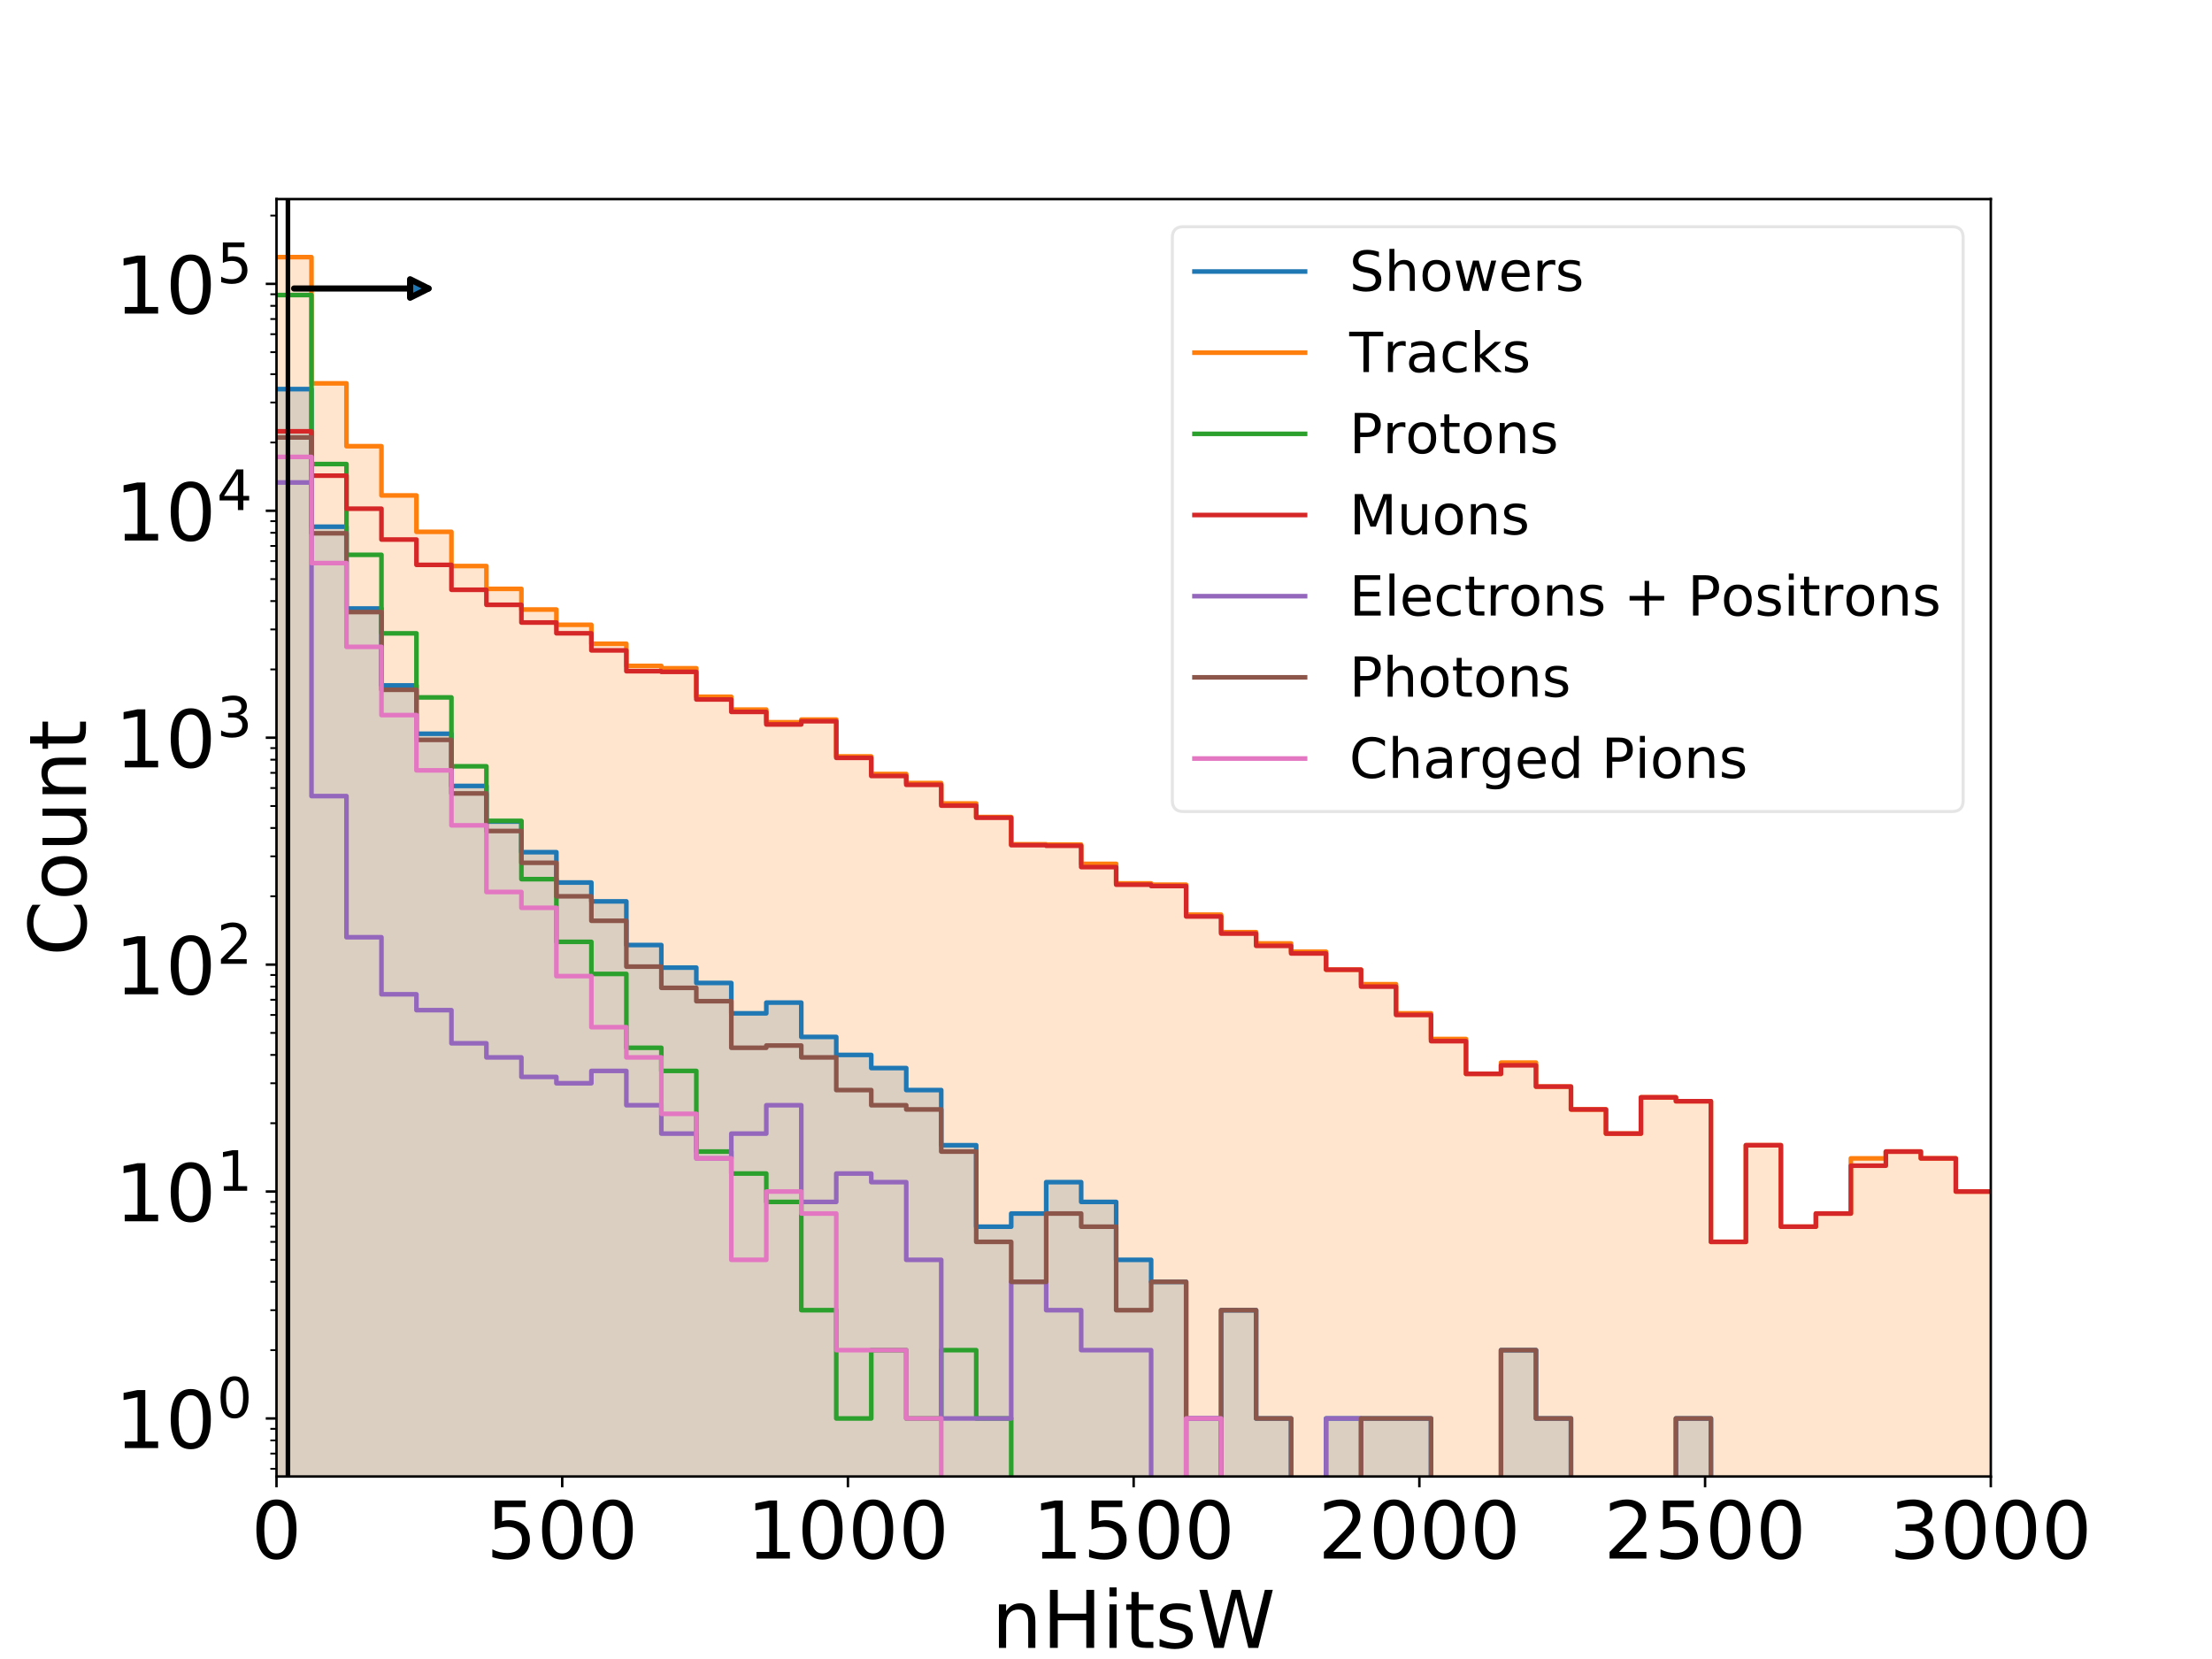 <?xml version="1.0" encoding="utf-8" standalone="no"?>
<!DOCTYPE svg PUBLIC "-//W3C//DTD SVG 1.1//EN"
  "http://www.w3.org/Graphics/SVG/1.1/DTD/svg11.dtd">
<!-- Created with matplotlib (https://matplotlib.org/) -->
<svg height="540pt" version="1.1" viewBox="0 0 720 540" width="720pt" xmlns="http://www.w3.org/2000/svg" xmlns:xlink="http://www.w3.org/1999/xlink">
 <defs>
  <style type="text/css">
*{stroke-linecap:butt;stroke-linejoin:round;}
  </style>
 </defs>
 <g id="figure_1">
  <g id="patch_1">
   <path d="M 0 540 
L 720 540 
L 720 0 
L 0 0 
z
" style="fill:#ffffff;"/>
  </g>
  <g id="axes_1">
   <g id="patch_2">
    <path d="M 90 480.6 
L 648 480.6 
L 648 64.8 
L 90 64.8 
z
" style="fill:#ffffff;"/>
   </g>
   <g id="patch_3">
    <path clip-path="url(#p3a2c905915)" d="M 90 74322.21 
L 90 126.654 
L 101.388 126.654 
L 101.388 171.43 
L 112.776 171.43 
L 112.776 198.064 
L 124.163 198.064 
L 124.163 223.097 
L 135.551 223.097 
L 135.551 238.83 
L 146.939 238.83 
L 146.939 255.817 
L 158.327 255.817 
L 158.327 267.415 
L 169.714 267.415 
L 169.714 277.378 
L 181.102 277.378 
L 181.102 287.262 
L 192.49 287.262 
L 192.49 293.39 
L 203.878 293.39 
L 203.878 307.6 
L 215.265 307.6 
L 215.265 314.956 
L 226.653 314.956 
L 226.653 319.956 
L 238.041 319.956 
L 238.041 329.835 
L 249.429 329.835 
L 249.429 326.35 
L 260.816 326.35 
L 260.816 337.523 
L 272.204 337.523 
L 272.204 343.371 
L 283.592 343.371 
L 283.592 347.654 
L 294.98 347.654 
L 294.98 354.812 
L 306.367 354.812 
L 306.367 372.763 
L 317.755 372.763 
L 317.755 399.281 
L 329.143 399.281 
L 329.143 394.997 
L 340.531 394.997 
L 340.531 384.782 
L 351.918 384.782 
L 351.918 391.219 
L 363.306 391.219 
L 363.306 410.074 
L 374.694 410.074 
L 374.694 417.232 
L 386.082 417.232 
L 386.082 461.7 
L 397.469 461.7 
L 397.469 426.46 
L 408.857 426.46 
L 408.857 461.7 
L 420.245 461.7 
L 420.245 74322.21 
L 431.633 74322.21 
L 431.633 461.7 
L 443.02 461.7 
L 443.02 461.7 
L 454.408 461.7 
L 454.408 461.7 
L 465.796 461.7 
L 465.796 74322.21 
L 477.184 74322.21 
L 477.184 74322.21 
L 488.571 74322.21 
L 488.571 439.466 
L 499.959 439.466 
L 499.959 461.7 
L 511.347 461.7 
L 511.347 74322.21 
L 522.735 74322.21 
L 522.735 74322.21 
L 534.122 74322.21 
L 534.122 74322.21 
L 545.51 74322.21 
L 545.51 461.7 
L 556.898 461.7 
L 556.898 74322.21 
L 568.286 74322.21 
L 568.286 74322.21 
L 579.673 74322.21 
L 579.673 74322.21 
L 591.061 74322.21 
L 591.061 74322.21 
L 602.449 74322.21 
L 602.449 74322.21 
L 613.837 74322.21 
L 613.837 74322.21 
L 625.224 74322.21 
L 625.224 74322.21 
L 636.612 74322.21 
L 636.612 74322.21 
L 648 74322.21 
L 648 74322.21 
z
" style="fill:#1f77b4;opacity:0.2;"/>
   </g>
   <g id="patch_4">
    <path clip-path="url(#p3a2c905915)" d="M 90 74322.21 
L 90 83.7 
L 101.388 83.7 
L 101.388 124.783 
L 112.776 124.783 
L 112.776 145.24 
L 124.163 145.24 
L 124.163 161.268 
L 135.551 161.268 
L 135.551 173.112 
L 146.939 173.112 
L 146.939 184.25 
L 158.327 184.25 
L 158.327 191.666 
L 169.714 191.666 
L 169.714 198.403 
L 181.102 198.403 
L 181.102 203.374 
L 192.49 203.374 
L 192.49 209.542 
L 203.878 209.542 
L 203.878 216.75 
L 215.265 216.75 
L 215.265 217.517 
L 226.653 217.517 
L 226.653 226.793 
L 238.041 226.793 
L 238.041 230.971 
L 249.429 230.971 
L 249.429 235.082 
L 260.816 235.082 
L 260.816 234.217 
L 272.204 234.217 
L 272.204 246.212 
L 283.592 246.212 
L 283.592 251.928 
L 294.98 251.928 
L 294.98 254.888 
L 306.367 254.888 
L 306.367 261.529 
L 317.755 261.529 
L 317.755 265.947 
L 329.143 265.947 
L 329.143 274.818 
L 340.531 274.818 
L 340.531 274.913 
L 351.918 274.913 
L 351.918 281.182 
L 363.306 281.182 
L 363.306 287.542 
L 374.694 287.542 
L 374.694 287.967 
L 386.082 287.967 
L 386.082 297.722 
L 397.469 297.722 
L 397.469 303.416 
L 408.857 303.416 
L 408.857 307.079 
L 420.245 307.079 
L 420.245 309.776 
L 431.633 309.776 
L 431.633 315.624 
L 443.02 315.624 
L 443.02 320.345 
L 454.408 320.345 
L 454.408 329.835 
L 465.796 329.835 
L 465.796 338.198 
L 477.184 338.198 
L 477.184 349.542 
L 488.571 349.542 
L 488.571 345.872 
L 499.959 345.872 
L 499.959 353.687 
L 511.347 353.687 
L 511.347 361.122 
L 522.735 361.122 
L 522.735 368.985 
L 534.122 368.985 
L 534.122 357.189 
L 545.51 357.189 
L 545.51 358.447 
L 556.898 358.447 
L 556.898 404.225 
L 568.286 404.225 
L 568.286 372.763 
L 579.673 372.763 
L 579.673 399.281 
L 591.061 399.281 
L 591.061 394.997 
L 602.449 394.997 
L 602.449 377.046 
L 613.837 377.046 
L 613.837 374.833 
L 625.224 374.833 
L 625.224 377.046 
L 636.612 377.046 
L 636.612 387.839 
L 648 387.839 
L 648 74322.21 
z
" style="fill:#ff7f0e;opacity:0.2;"/>
   </g>
   <g id="matplotlib.axis_1">
    <g id="xtick_1">
     <g id="line2d_1">
      <defs>
       <path d="M 0 0 
L 0 3.5 
" id="mccfca77496" style="stroke:#000000;stroke-width:0.8;"/>
      </defs>
      <g>
       <use style="stroke:#000000;stroke-width:0.8;" x="90" xlink:href="#mccfca77496" y="480.6"/>
      </g>
     </g>
     <g id="text_1">
      <!-- 0 -->
      <defs>
       <path d="M 31.781 66.406 
Q 24.172 66.406 20.328 58.906 
Q 16.5 51.422 16.5 36.375 
Q 16.5 21.391 20.328 13.891 
Q 24.172 6.391 31.781 6.391 
Q 39.453 6.391 43.281 13.891 
Q 47.125 21.391 47.125 36.375 
Q 47.125 51.422 43.281 58.906 
Q 39.453 66.406 31.781 66.406 
z
M 31.781 74.219 
Q 44.047 74.219 50.516 64.516 
Q 56.984 54.828 56.984 36.375 
Q 56.984 17.969 50.516 8.266 
Q 44.047 -1.422 31.781 -1.422 
Q 19.531 -1.422 13.062 8.266 
Q 6.594 17.969 6.594 36.375 
Q 6.594 54.828 13.062 64.516 
Q 19.531 74.219 31.781 74.219 
z
" id="DejaVuSans-48"/>
      </defs>
      <g transform="translate(81.754 507.295)scale(0.259 -0.259)">
       <use xlink:href="#DejaVuSans-48"/>
      </g>
     </g>
    </g>
    <g id="xtick_2">
     <g id="line2d_2">
      <g>
       <use style="stroke:#000000;stroke-width:0.8;" x="183" xlink:href="#mccfca77496" y="480.6"/>
      </g>
     </g>
     <g id="text_2">
      <!-- 500 -->
      <defs>
       <path d="M 10.797 72.906 
L 49.516 72.906 
L 49.516 64.594 
L 19.828 64.594 
L 19.828 46.734 
Q 21.969 47.469 24.109 47.828 
Q 26.266 48.188 28.422 48.188 
Q 40.625 48.188 47.75 41.5 
Q 54.891 34.812 54.891 23.391 
Q 54.891 11.625 47.562 5.094 
Q 40.234 -1.422 26.906 -1.422 
Q 22.312 -1.422 17.547 -0.641 
Q 12.797 0.141 7.719 1.703 
L 7.719 11.625 
Q 12.109 9.234 16.797 8.062 
Q 21.484 6.891 26.703 6.891 
Q 35.156 6.891 40.078 11.328 
Q 45.016 15.766 45.016 23.391 
Q 45.016 31 40.078 35.438 
Q 35.156 39.891 26.703 39.891 
Q 22.75 39.891 18.812 39.016 
Q 14.891 38.141 10.797 36.281 
z
" id="DejaVuSans-53"/>
      </defs>
      <g transform="translate(158.263 507.295)scale(0.259 -0.259)">
       <use xlink:href="#DejaVuSans-53"/>
       <use x="63.623" xlink:href="#DejaVuSans-48"/>
       <use x="127.246" xlink:href="#DejaVuSans-48"/>
      </g>
     </g>
    </g>
    <g id="xtick_3">
     <g id="line2d_3">
      <g>
       <use style="stroke:#000000;stroke-width:0.8;" x="276" xlink:href="#mccfca77496" y="480.6"/>
      </g>
     </g>
     <g id="text_3">
      <!-- 1000 -->
      <defs>
       <path d="M 12.406 8.297 
L 28.516 8.297 
L 28.516 63.922 
L 10.984 60.406 
L 10.984 69.391 
L 28.422 72.906 
L 38.281 72.906 
L 38.281 8.297 
L 54.391 8.297 
L 54.391 0 
L 12.406 0 
z
" id="DejaVuSans-49"/>
      </defs>
      <g transform="translate(243.017 507.295)scale(0.259 -0.259)">
       <use xlink:href="#DejaVuSans-49"/>
       <use x="63.623" xlink:href="#DejaVuSans-48"/>
       <use x="127.246" xlink:href="#DejaVuSans-48"/>
       <use x="190.869" xlink:href="#DejaVuSans-48"/>
      </g>
     </g>
    </g>
    <g id="xtick_4">
     <g id="line2d_4">
      <g>
       <use style="stroke:#000000;stroke-width:0.8;" x="369" xlink:href="#mccfca77496" y="480.6"/>
      </g>
     </g>
     <g id="text_4">
      <!-- 1500 -->
      <g transform="translate(336.017 507.295)scale(0.259 -0.259)">
       <use xlink:href="#DejaVuSans-49"/>
       <use x="63.623" xlink:href="#DejaVuSans-53"/>
       <use x="127.246" xlink:href="#DejaVuSans-48"/>
       <use x="190.869" xlink:href="#DejaVuSans-48"/>
      </g>
     </g>
    </g>
    <g id="xtick_5">
     <g id="line2d_5">
      <g>
       <use style="stroke:#000000;stroke-width:0.8;" x="462" xlink:href="#mccfca77496" y="480.6"/>
      </g>
     </g>
     <g id="text_5">
      <!-- 2000 -->
      <defs>
       <path d="M 19.188 8.297 
L 53.609 8.297 
L 53.609 0 
L 7.328 0 
L 7.328 8.297 
Q 12.938 14.109 22.625 23.891 
Q 32.328 33.688 34.812 36.531 
Q 39.547 41.844 41.422 45.531 
Q 43.312 49.219 43.312 52.781 
Q 43.312 58.594 39.234 62.25 
Q 35.156 65.922 28.609 65.922 
Q 23.969 65.922 18.812 64.312 
Q 13.672 62.703 7.812 59.422 
L 7.812 69.391 
Q 13.766 71.781 18.938 73 
Q 24.125 74.219 28.422 74.219 
Q 39.75 74.219 46.484 68.547 
Q 53.219 62.891 53.219 53.422 
Q 53.219 48.922 51.531 44.891 
Q 49.859 40.875 45.406 35.406 
Q 44.188 33.984 37.641 27.219 
Q 31.109 20.453 19.188 8.297 
z
" id="DejaVuSans-50"/>
      </defs>
      <g transform="translate(429.017 507.295)scale(0.259 -0.259)">
       <use xlink:href="#DejaVuSans-50"/>
       <use x="63.623" xlink:href="#DejaVuSans-48"/>
       <use x="127.246" xlink:href="#DejaVuSans-48"/>
       <use x="190.869" xlink:href="#DejaVuSans-48"/>
      </g>
     </g>
    </g>
    <g id="xtick_6">
     <g id="line2d_6">
      <g>
       <use style="stroke:#000000;stroke-width:0.8;" x="555" xlink:href="#mccfca77496" y="480.6"/>
      </g>
     </g>
     <g id="text_6">
      <!-- 2500 -->
      <g transform="translate(522.017 507.295)scale(0.259 -0.259)">
       <use xlink:href="#DejaVuSans-50"/>
       <use x="63.623" xlink:href="#DejaVuSans-53"/>
       <use x="127.246" xlink:href="#DejaVuSans-48"/>
       <use x="190.869" xlink:href="#DejaVuSans-48"/>
      </g>
     </g>
    </g>
    <g id="xtick_7">
     <g id="line2d_7">
      <g>
       <use style="stroke:#000000;stroke-width:0.8;" x="648" xlink:href="#mccfca77496" y="480.6"/>
      </g>
     </g>
     <g id="text_7">
      <!-- 3000 -->
      <defs>
       <path d="M 40.578 39.312 
Q 47.656 37.797 51.625 33 
Q 55.609 28.219 55.609 21.188 
Q 55.609 10.406 48.188 4.484 
Q 40.766 -1.422 27.094 -1.422 
Q 22.516 -1.422 17.656 -0.516 
Q 12.797 0.391 7.625 2.203 
L 7.625 11.719 
Q 11.719 9.328 16.594 8.109 
Q 21.484 6.891 26.812 6.891 
Q 36.078 6.891 40.938 10.547 
Q 45.797 14.203 45.797 21.188 
Q 45.797 27.641 41.281 31.266 
Q 36.766 34.906 28.719 34.906 
L 20.219 34.906 
L 20.219 43.016 
L 29.109 43.016 
Q 36.375 43.016 40.234 45.922 
Q 44.094 48.828 44.094 54.297 
Q 44.094 59.906 40.109 62.906 
Q 36.141 65.922 28.719 65.922 
Q 24.656 65.922 20.016 65.031 
Q 15.375 64.156 9.812 62.312 
L 9.812 71.094 
Q 15.438 72.656 20.344 73.438 
Q 25.25 74.219 29.594 74.219 
Q 40.828 74.219 47.359 69.109 
Q 53.906 64.016 53.906 55.328 
Q 53.906 49.266 50.438 45.094 
Q 46.969 40.922 40.578 39.312 
z
" id="DejaVuSans-51"/>
      </defs>
      <g transform="translate(615.017 507.295)scale(0.259 -0.259)">
       <use xlink:href="#DejaVuSans-51"/>
       <use x="63.623" xlink:href="#DejaVuSans-48"/>
       <use x="127.246" xlink:href="#DejaVuSans-48"/>
       <use x="190.869" xlink:href="#DejaVuSans-48"/>
      </g>
     </g>
    </g>
    <g id="text_8">
     <!-- nHitsW -->
     <defs>
      <path d="M 54.891 33.016 
L 54.891 0 
L 45.906 0 
L 45.906 32.719 
Q 45.906 40.484 42.875 44.328 
Q 39.844 48.188 33.797 48.188 
Q 26.516 48.188 22.312 43.547 
Q 18.109 38.922 18.109 30.906 
L 18.109 0 
L 9.078 0 
L 9.078 54.688 
L 18.109 54.688 
L 18.109 46.188 
Q 21.344 51.125 25.703 53.562 
Q 30.078 56 35.797 56 
Q 45.219 56 50.047 50.172 
Q 54.891 44.344 54.891 33.016 
z
" id="DejaVuSans-110"/>
      <path d="M 9.812 72.906 
L 19.672 72.906 
L 19.672 43.016 
L 55.516 43.016 
L 55.516 72.906 
L 65.375 72.906 
L 65.375 0 
L 55.516 0 
L 55.516 34.719 
L 19.672 34.719 
L 19.672 0 
L 9.812 0 
z
" id="DejaVuSans-72"/>
      <path d="M 9.422 54.688 
L 18.406 54.688 
L 18.406 0 
L 9.422 0 
z
M 9.422 75.984 
L 18.406 75.984 
L 18.406 64.594 
L 9.422 64.594 
z
" id="DejaVuSans-105"/>
      <path d="M 18.312 70.219 
L 18.312 54.688 
L 36.812 54.688 
L 36.812 47.703 
L 18.312 47.703 
L 18.312 18.016 
Q 18.312 11.328 20.141 9.422 
Q 21.969 7.516 27.594 7.516 
L 36.812 7.516 
L 36.812 0 
L 27.594 0 
Q 17.188 0 13.234 3.875 
Q 9.281 7.766 9.281 18.016 
L 9.281 47.703 
L 2.688 47.703 
L 2.688 54.688 
L 9.281 54.688 
L 9.281 70.219 
z
" id="DejaVuSans-116"/>
      <path d="M 44.281 53.078 
L 44.281 44.578 
Q 40.484 46.531 36.375 47.5 
Q 32.281 48.484 27.875 48.484 
Q 21.188 48.484 17.844 46.438 
Q 14.5 44.391 14.5 40.281 
Q 14.5 37.156 16.891 35.375 
Q 19.281 33.594 26.516 31.984 
L 29.594 31.297 
Q 39.156 29.25 43.188 25.516 
Q 47.219 21.781 47.219 15.094 
Q 47.219 7.469 41.188 3.016 
Q 35.156 -1.422 24.609 -1.422 
Q 20.219 -1.422 15.453 -0.562 
Q 10.688 0.297 5.422 2 
L 5.422 11.281 
Q 10.406 8.688 15.234 7.391 
Q 20.062 6.109 24.812 6.109 
Q 31.156 6.109 34.562 8.281 
Q 37.984 10.453 37.984 14.406 
Q 37.984 18.062 35.516 20.016 
Q 33.062 21.969 24.703 23.781 
L 21.578 24.516 
Q 13.234 26.266 9.516 29.906 
Q 5.812 33.547 5.812 39.891 
Q 5.812 47.609 11.281 51.797 
Q 16.75 56 26.812 56 
Q 31.781 56 36.172 55.266 
Q 40.578 54.547 44.281 53.078 
z
" id="DejaVuSans-115"/>
      <path d="M 3.328 72.906 
L 13.281 72.906 
L 28.609 11.281 
L 43.891 72.906 
L 54.984 72.906 
L 70.312 11.281 
L 85.594 72.906 
L 95.609 72.906 
L 77.297 0 
L 64.891 0 
L 49.516 63.281 
L 33.984 0 
L 21.578 0 
z
" id="DejaVuSans-87"/>
     </defs>
     <g transform="translate(322.794 536.381)scale(0.259 -0.259)">
      <use xlink:href="#DejaVuSans-110"/>
      <use x="63.379" xlink:href="#DejaVuSans-72"/>
      <use x="138.574" xlink:href="#DejaVuSans-105"/>
      <use x="166.357" xlink:href="#DejaVuSans-116"/>
      <use x="205.566" xlink:href="#DejaVuSans-115"/>
      <use x="257.666" xlink:href="#DejaVuSans-87"/>
     </g>
    </g>
   </g>
   <g id="matplotlib.axis_2">
    <g id="ytick_1">
     <g id="line2d_8">
      <defs>
       <path d="M 0 0 
L -3.5 0 
" id="m04cd7f3a25" style="stroke:#000000;stroke-width:0.8;"/>
      </defs>
      <g>
       <use style="stroke:#000000;stroke-width:0.8;" x="90" xlink:href="#m04cd7f3a25" y="461.7"/>
      </g>
     </g>
     <g id="text_9">
      <!-- $\mathdefault{10^{0}}$ -->
      <g transform="translate(37.381 471.548)scale(0.259 -0.259)">
       <use transform="translate(0 0.766)" xlink:href="#DejaVuSans-49"/>
       <use transform="translate(63.623 0.766)" xlink:href="#DejaVuSans-48"/>
       <use transform="translate(128.203 39.047)scale(0.7)" xlink:href="#DejaVuSans-48"/>
      </g>
     </g>
    </g>
    <g id="ytick_2">
     <g id="line2d_9">
      <g>
       <use style="stroke:#000000;stroke-width:0.8;" x="90" xlink:href="#m04cd7f3a25" y="387.839"/>
      </g>
     </g>
     <g id="text_10">
      <!-- $\mathdefault{10^{1}}$ -->
      <g transform="translate(37.381 397.687)scale(0.259 -0.259)">
       <use transform="translate(0 0.684)" xlink:href="#DejaVuSans-49"/>
       <use transform="translate(63.623 0.684)" xlink:href="#DejaVuSans-48"/>
       <use transform="translate(128.203 38.966)scale(0.7)" xlink:href="#DejaVuSans-49"/>
      </g>
     </g>
    </g>
    <g id="ytick_3">
     <g id="line2d_10">
      <g>
       <use style="stroke:#000000;stroke-width:0.8;" x="90" xlink:href="#m04cd7f3a25" y="313.979"/>
      </g>
     </g>
     <g id="text_11">
      <!-- $\mathdefault{10^{2}}$ -->
      <g transform="translate(37.381 323.827)scale(0.259 -0.259)">
       <use transform="translate(0 0.766)" xlink:href="#DejaVuSans-49"/>
       <use transform="translate(63.623 0.766)" xlink:href="#DejaVuSans-48"/>
       <use transform="translate(128.203 39.047)scale(0.7)" xlink:href="#DejaVuSans-50"/>
      </g>
     </g>
    </g>
    <g id="ytick_4">
     <g id="line2d_11">
      <g>
       <use style="stroke:#000000;stroke-width:0.8;" x="90" xlink:href="#m04cd7f3a25" y="240.118"/>
      </g>
     </g>
     <g id="text_12">
      <!-- $\mathdefault{10^{3}}$ -->
      <g transform="translate(37.381 249.966)scale(0.259 -0.259)">
       <use transform="translate(0 0.766)" xlink:href="#DejaVuSans-49"/>
       <use transform="translate(63.623 0.766)" xlink:href="#DejaVuSans-48"/>
       <use transform="translate(128.203 39.047)scale(0.7)" xlink:href="#DejaVuSans-51"/>
      </g>
     </g>
    </g>
    <g id="ytick_5">
     <g id="line2d_12">
      <g>
       <use style="stroke:#000000;stroke-width:0.8;" x="90" xlink:href="#m04cd7f3a25" y="166.258"/>
      </g>
     </g>
     <g id="text_13">
      <!-- $\mathdefault{10^{4}}$ -->
      <defs>
       <path d="M 37.797 64.312 
L 12.891 25.391 
L 37.797 25.391 
z
M 35.203 72.906 
L 47.609 72.906 
L 47.609 25.391 
L 58.016 25.391 
L 58.016 17.188 
L 47.609 17.188 
L 47.609 0 
L 37.797 0 
L 37.797 17.188 
L 4.891 17.188 
L 4.891 26.703 
z
" id="DejaVuSans-52"/>
      </defs>
      <g transform="translate(37.381 176.106)scale(0.259 -0.259)">
       <use transform="translate(0 0.684)" xlink:href="#DejaVuSans-49"/>
       <use transform="translate(63.623 0.684)" xlink:href="#DejaVuSans-48"/>
       <use transform="translate(128.203 38.966)scale(0.7)" xlink:href="#DejaVuSans-52"/>
      </g>
     </g>
    </g>
    <g id="ytick_6">
     <g id="line2d_13">
      <g>
       <use style="stroke:#000000;stroke-width:0.8;" x="90" xlink:href="#m04cd7f3a25" y="92.397"/>
      </g>
     </g>
     <g id="text_14">
      <!-- $\mathdefault{10^{5}}$ -->
      <g transform="translate(37.381 102.245)scale(0.259 -0.259)">
       <use transform="translate(0 0.684)" xlink:href="#DejaVuSans-49"/>
       <use transform="translate(63.623 0.684)" xlink:href="#DejaVuSans-48"/>
       <use transform="translate(128.203 38.966)scale(0.7)" xlink:href="#DejaVuSans-53"/>
      </g>
     </g>
    </g>
    <g id="ytick_7">
     <g id="line2d_14">
      <defs>
       <path d="M 0 0 
L -2 0 
" id="m7c5f46a2fe" style="stroke:#000000;stroke-width:0.6;"/>
      </defs>
      <g>
       <use style="stroke:#000000;stroke-width:0.6;" x="90" xlink:href="#m7c5f46a2fe" y="478.086"/>
      </g>
     </g>
    </g>
    <g id="ytick_8">
     <g id="line2d_15">
      <g>
       <use style="stroke:#000000;stroke-width:0.6;" x="90" xlink:href="#m7c5f46a2fe" y="473.141"/>
      </g>
     </g>
    </g>
    <g id="ytick_9">
     <g id="line2d_16">
      <g>
       <use style="stroke:#000000;stroke-width:0.6;" x="90" xlink:href="#m7c5f46a2fe" y="468.858"/>
      </g>
     </g>
    </g>
    <g id="ytick_10">
     <g id="line2d_17">
      <g>
       <use style="stroke:#000000;stroke-width:0.6;" x="90" xlink:href="#m7c5f46a2fe" y="465.08"/>
      </g>
     </g>
    </g>
    <g id="ytick_11">
     <g id="line2d_18">
      <g>
       <use style="stroke:#000000;stroke-width:0.6;" x="90" xlink:href="#m7c5f46a2fe" y="439.466"/>
      </g>
     </g>
    </g>
    <g id="ytick_12">
     <g id="line2d_19">
      <g>
       <use style="stroke:#000000;stroke-width:0.6;" x="90" xlink:href="#m7c5f46a2fe" y="426.46"/>
      </g>
     </g>
    </g>
    <g id="ytick_13">
     <g id="line2d_20">
      <g>
       <use style="stroke:#000000;stroke-width:0.6;" x="90" xlink:href="#m7c5f46a2fe" y="417.232"/>
      </g>
     </g>
    </g>
    <g id="ytick_14">
     <g id="line2d_21">
      <g>
       <use style="stroke:#000000;stroke-width:0.6;" x="90" xlink:href="#m7c5f46a2fe" y="410.074"/>
      </g>
     </g>
    </g>
    <g id="ytick_15">
     <g id="line2d_22">
      <g>
       <use style="stroke:#000000;stroke-width:0.6;" x="90" xlink:href="#m7c5f46a2fe" y="404.225"/>
      </g>
     </g>
    </g>
    <g id="ytick_16">
     <g id="line2d_23">
      <g>
       <use style="stroke:#000000;stroke-width:0.6;" x="90" xlink:href="#m7c5f46a2fe" y="399.281"/>
      </g>
     </g>
    </g>
    <g id="ytick_17">
     <g id="line2d_24">
      <g>
       <use style="stroke:#000000;stroke-width:0.6;" x="90" xlink:href="#m7c5f46a2fe" y="394.997"/>
      </g>
     </g>
    </g>
    <g id="ytick_18">
     <g id="line2d_25">
      <g>
       <use style="stroke:#000000;stroke-width:0.6;" x="90" xlink:href="#m7c5f46a2fe" y="391.219"/>
      </g>
     </g>
    </g>
    <g id="ytick_19">
     <g id="line2d_26">
      <g>
       <use style="stroke:#000000;stroke-width:0.6;" x="90" xlink:href="#m7c5f46a2fe" y="365.605"/>
      </g>
     </g>
    </g>
    <g id="ytick_20">
     <g id="line2d_27">
      <g>
       <use style="stroke:#000000;stroke-width:0.6;" x="90" xlink:href="#m7c5f46a2fe" y="352.599"/>
      </g>
     </g>
    </g>
    <g id="ytick_21">
     <g id="line2d_28">
      <g>
       <use style="stroke:#000000;stroke-width:0.6;" x="90" xlink:href="#m7c5f46a2fe" y="343.371"/>
      </g>
     </g>
    </g>
    <g id="ytick_22">
     <g id="line2d_29">
      <g>
       <use style="stroke:#000000;stroke-width:0.6;" x="90" xlink:href="#m7c5f46a2fe" y="336.213"/>
      </g>
     </g>
    </g>
    <g id="ytick_23">
     <g id="line2d_30">
      <g>
       <use style="stroke:#000000;stroke-width:0.6;" x="90" xlink:href="#m7c5f46a2fe" y="330.365"/>
      </g>
     </g>
    </g>
    <g id="ytick_24">
     <g id="line2d_31">
      <g>
       <use style="stroke:#000000;stroke-width:0.6;" x="90" xlink:href="#m7c5f46a2fe" y="325.42"/>
      </g>
     </g>
    </g>
    <g id="ytick_25">
     <g id="line2d_32">
      <g>
       <use style="stroke:#000000;stroke-width:0.6;" x="90" xlink:href="#m7c5f46a2fe" y="321.137"/>
      </g>
     </g>
    </g>
    <g id="ytick_26">
     <g id="line2d_33">
      <g>
       <use style="stroke:#000000;stroke-width:0.6;" x="90" xlink:href="#m7c5f46a2fe" y="317.359"/>
      </g>
     </g>
    </g>
    <g id="ytick_27">
     <g id="line2d_34">
      <g>
       <use style="stroke:#000000;stroke-width:0.6;" x="90" xlink:href="#m7c5f46a2fe" y="291.745"/>
      </g>
     </g>
    </g>
    <g id="ytick_28">
     <g id="line2d_35">
      <g>
       <use style="stroke:#000000;stroke-width:0.6;" x="90" xlink:href="#m7c5f46a2fe" y="278.739"/>
      </g>
     </g>
    </g>
    <g id="ytick_29">
     <g id="line2d_36">
      <g>
       <use style="stroke:#000000;stroke-width:0.6;" x="90" xlink:href="#m7c5f46a2fe" y="269.511"/>
      </g>
     </g>
    </g>
    <g id="ytick_30">
     <g id="line2d_37">
      <g>
       <use style="stroke:#000000;stroke-width:0.6;" x="90" xlink:href="#m7c5f46a2fe" y="262.353"/>
      </g>
     </g>
    </g>
    <g id="ytick_31">
     <g id="line2d_38">
      <g>
       <use style="stroke:#000000;stroke-width:0.6;" x="90" xlink:href="#m7c5f46a2fe" y="256.504"/>
      </g>
     </g>
    </g>
    <g id="ytick_32">
     <g id="line2d_39">
      <g>
       <use style="stroke:#000000;stroke-width:0.6;" x="90" xlink:href="#m7c5f46a2fe" y="251.56"/>
      </g>
     </g>
    </g>
    <g id="ytick_33">
     <g id="line2d_40">
      <g>
       <use style="stroke:#000000;stroke-width:0.6;" x="90" xlink:href="#m7c5f46a2fe" y="247.276"/>
      </g>
     </g>
    </g>
    <g id="ytick_34">
     <g id="line2d_41">
      <g>
       <use style="stroke:#000000;stroke-width:0.6;" x="90" xlink:href="#m7c5f46a2fe" y="243.498"/>
      </g>
     </g>
    </g>
    <g id="ytick_35">
     <g id="line2d_42">
      <g>
       <use style="stroke:#000000;stroke-width:0.6;" x="90" xlink:href="#m7c5f46a2fe" y="217.884"/>
      </g>
     </g>
    </g>
    <g id="ytick_36">
     <g id="line2d_43">
      <g>
       <use style="stroke:#000000;stroke-width:0.6;" x="90" xlink:href="#m7c5f46a2fe" y="204.878"/>
      </g>
     </g>
    </g>
    <g id="ytick_37">
     <g id="line2d_44">
      <g>
       <use style="stroke:#000000;stroke-width:0.6;" x="90" xlink:href="#m7c5f46a2fe" y="195.65"/>
      </g>
     </g>
    </g>
    <g id="ytick_38">
     <g id="line2d_45">
      <g>
       <use style="stroke:#000000;stroke-width:0.6;" x="90" xlink:href="#m7c5f46a2fe" y="188.492"/>
      </g>
     </g>
    </g>
    <g id="ytick_39">
     <g id="line2d_46">
      <g>
       <use style="stroke:#000000;stroke-width:0.6;" x="90" xlink:href="#m7c5f46a2fe" y="182.644"/>
      </g>
     </g>
    </g>
    <g id="ytick_40">
     <g id="line2d_47">
      <g>
       <use style="stroke:#000000;stroke-width:0.6;" x="90" xlink:href="#m7c5f46a2fe" y="177.699"/>
      </g>
     </g>
    </g>
    <g id="ytick_41">
     <g id="line2d_48">
      <g>
       <use style="stroke:#000000;stroke-width:0.6;" x="90" xlink:href="#m7c5f46a2fe" y="173.416"/>
      </g>
     </g>
    </g>
    <g id="ytick_42">
     <g id="line2d_49">
      <g>
       <use style="stroke:#000000;stroke-width:0.6;" x="90" xlink:href="#m7c5f46a2fe" y="169.638"/>
      </g>
     </g>
    </g>
    <g id="ytick_43">
     <g id="line2d_50">
      <g>
       <use style="stroke:#000000;stroke-width:0.6;" x="90" xlink:href="#m7c5f46a2fe" y="144.024"/>
      </g>
     </g>
    </g>
    <g id="ytick_44">
     <g id="line2d_51">
      <g>
       <use style="stroke:#000000;stroke-width:0.6;" x="90" xlink:href="#m7c5f46a2fe" y="131.018"/>
      </g>
     </g>
    </g>
    <g id="ytick_45">
     <g id="line2d_52">
      <g>
       <use style="stroke:#000000;stroke-width:0.6;" x="90" xlink:href="#m7c5f46a2fe" y="121.79"/>
      </g>
     </g>
    </g>
    <g id="ytick_46">
     <g id="line2d_53">
      <g>
       <use style="stroke:#000000;stroke-width:0.6;" x="90" xlink:href="#m7c5f46a2fe" y="114.632"/>
      </g>
     </g>
    </g>
    <g id="ytick_47">
     <g id="line2d_54">
      <g>
       <use style="stroke:#000000;stroke-width:0.6;" x="90" xlink:href="#m7c5f46a2fe" y="108.783"/>
      </g>
     </g>
    </g>
    <g id="ytick_48">
     <g id="line2d_55">
      <g>
       <use style="stroke:#000000;stroke-width:0.6;" x="90" xlink:href="#m7c5f46a2fe" y="103.839"/>
      </g>
     </g>
    </g>
    <g id="ytick_49">
     <g id="line2d_56">
      <g>
       <use style="stroke:#000000;stroke-width:0.6;" x="90" xlink:href="#m7c5f46a2fe" y="99.555"/>
      </g>
     </g>
    </g>
    <g id="ytick_50">
     <g id="line2d_57">
      <g>
       <use style="stroke:#000000;stroke-width:0.6;" x="90" xlink:href="#m7c5f46a2fe" y="95.777"/>
      </g>
     </g>
    </g>
    <g id="ytick_51">
     <g id="line2d_58">
      <g>
       <use style="stroke:#000000;stroke-width:0.6;" x="90" xlink:href="#m7c5f46a2fe" y="70.163"/>
      </g>
     </g>
    </g>
    <g id="text_15">
     <!-- Count -->
     <defs>
      <path d="M 64.406 67.281 
L 64.406 56.891 
Q 59.422 61.531 53.781 63.812 
Q 48.141 66.109 41.797 66.109 
Q 29.297 66.109 22.656 58.469 
Q 16.016 50.828 16.016 36.375 
Q 16.016 21.969 22.656 14.328 
Q 29.297 6.688 41.797 6.688 
Q 48.141 6.688 53.781 8.984 
Q 59.422 11.281 64.406 15.922 
L 64.406 5.609 
Q 59.234 2.094 53.438 0.328 
Q 47.656 -1.422 41.219 -1.422 
Q 24.656 -1.422 15.125 8.703 
Q 5.609 18.844 5.609 36.375 
Q 5.609 53.953 15.125 64.078 
Q 24.656 74.219 41.219 74.219 
Q 47.75 74.219 53.531 72.484 
Q 59.328 70.75 64.406 67.281 
z
" id="DejaVuSans-67"/>
      <path d="M 30.609 48.391 
Q 23.391 48.391 19.188 42.75 
Q 14.984 37.109 14.984 27.297 
Q 14.984 17.484 19.156 11.844 
Q 23.344 6.203 30.609 6.203 
Q 37.797 6.203 41.984 11.859 
Q 46.188 17.531 46.188 27.297 
Q 46.188 37.016 41.984 42.703 
Q 37.797 48.391 30.609 48.391 
z
M 30.609 56 
Q 42.328 56 49.016 48.375 
Q 55.719 40.766 55.719 27.297 
Q 55.719 13.875 49.016 6.219 
Q 42.328 -1.422 30.609 -1.422 
Q 18.844 -1.422 12.172 6.219 
Q 5.516 13.875 5.516 27.297 
Q 5.516 40.766 12.172 48.375 
Q 18.844 56 30.609 56 
z
" id="DejaVuSans-111"/>
      <path d="M 8.5 21.578 
L 8.5 54.688 
L 17.484 54.688 
L 17.484 21.922 
Q 17.484 14.156 20.5 10.266 
Q 23.531 6.391 29.594 6.391 
Q 36.859 6.391 41.078 11.031 
Q 45.312 15.672 45.312 23.688 
L 45.312 54.688 
L 54.297 54.688 
L 54.297 0 
L 45.312 0 
L 45.312 8.406 
Q 42.047 3.422 37.719 1 
Q 33.406 -1.422 27.688 -1.422 
Q 18.266 -1.422 13.375 4.438 
Q 8.5 10.297 8.5 21.578 
z
M 31.109 56 
z
" id="DejaVuSans-117"/>
     </defs>
     <g transform="translate(27.99 311.187)rotate(-90)scale(0.259 -0.259)">
      <use xlink:href="#DejaVuSans-67"/>
      <use x="69.824" xlink:href="#DejaVuSans-111"/>
      <use x="131.006" xlink:href="#DejaVuSans-117"/>
      <use x="194.385" xlink:href="#DejaVuSans-110"/>
      <use x="257.764" xlink:href="#DejaVuSans-116"/>
     </g>
    </g>
   </g>
   <g id="line2d_59">
    <path clip-path="url(#p3a2c905915)" d="M 90 126.654 
L 101.388 126.654 
L 101.388 171.43 
L 112.776 171.43 
L 112.776 198.064 
L 124.163 198.064 
L 124.163 223.097 
L 135.551 223.097 
L 135.551 238.83 
L 146.939 238.83 
L 146.939 255.817 
L 158.327 255.817 
L 158.327 267.415 
L 169.714 267.415 
L 169.714 277.378 
L 181.102 277.378 
L 181.102 287.262 
L 192.49 287.262 
L 192.49 293.39 
L 203.878 293.39 
L 203.878 307.6 
L 215.265 307.6 
L 215.265 314.956 
L 226.653 314.956 
L 226.653 319.956 
L 238.041 319.956 
L 238.041 329.835 
L 249.429 329.835 
L 249.429 326.35 
L 260.816 326.35 
L 260.816 337.523 
L 272.204 337.523 
L 272.204 343.371 
L 283.592 343.371 
L 283.592 347.654 
L 294.98 347.654 
L 294.98 354.812 
L 306.367 354.812 
L 306.367 372.763 
L 317.755 372.763 
L 317.755 399.281 
L 329.143 399.281 
L 329.143 394.997 
L 340.531 394.997 
L 340.531 384.782 
L 351.918 384.782 
L 351.918 391.219 
L 363.306 391.219 
L 363.306 410.074 
L 374.694 410.074 
L 374.694 417.232 
L 386.082 417.232 
L 386.082 461.7 
L 397.469 461.7 
L 397.469 426.46 
L 408.857 426.46 
L 408.857 461.7 
L 420.245 461.7 
L 420.245 541 
M 431.633 541 
L 431.633 461.7 
L 443.02 461.7 
L 443.02 461.7 
L 454.408 461.7 
L 454.408 461.7 
L 465.796 461.7 
L 465.796 541 
M 488.571 541 
L 488.571 439.466 
L 499.959 439.466 
L 499.959 461.7 
L 511.347 461.7 
L 511.347 541 
M 545.51 541 
L 545.51 461.7 
L 556.898 461.7 
L 556.898 541 
" style="fill:none;stroke:#1f77b4;stroke-linecap:square;stroke-width:1.5;"/>
   </g>
   <g id="line2d_60">
    <path clip-path="url(#p3a2c905915)" d="M 90 83.7 
L 101.388 83.7 
L 101.388 124.783 
L 112.776 124.783 
L 112.776 145.24 
L 124.163 145.24 
L 124.163 161.268 
L 135.551 161.268 
L 135.551 173.112 
L 146.939 173.112 
L 146.939 184.25 
L 158.327 184.25 
L 158.327 191.666 
L 169.714 191.666 
L 169.714 198.403 
L 181.102 198.403 
L 181.102 203.374 
L 192.49 203.374 
L 192.49 209.542 
L 203.878 209.542 
L 203.878 216.75 
L 215.265 216.75 
L 215.265 217.517 
L 226.653 217.517 
L 226.653 226.793 
L 238.041 226.793 
L 238.041 230.971 
L 249.429 230.971 
L 249.429 235.082 
L 260.816 235.082 
L 260.816 234.217 
L 272.204 234.217 
L 272.204 246.212 
L 283.592 246.212 
L 283.592 251.928 
L 294.98 251.928 
L 294.98 254.888 
L 306.367 254.888 
L 306.367 261.529 
L 317.755 261.529 
L 317.755 265.947 
L 329.143 265.947 
L 329.143 274.818 
L 340.531 274.818 
L 340.531 274.913 
L 351.918 274.913 
L 351.918 281.182 
L 363.306 281.182 
L 363.306 287.542 
L 374.694 287.542 
L 374.694 287.967 
L 386.082 287.967 
L 386.082 297.722 
L 397.469 297.722 
L 397.469 303.416 
L 408.857 303.416 
L 408.857 307.079 
L 420.245 307.079 
L 420.245 309.776 
L 431.633 309.776 
L 431.633 315.624 
L 443.02 315.624 
L 443.02 320.345 
L 454.408 320.345 
L 454.408 329.835 
L 465.796 329.835 
L 465.796 338.198 
L 477.184 338.198 
L 477.184 349.542 
L 488.571 349.542 
L 488.571 345.872 
L 499.959 345.872 
L 499.959 353.687 
L 511.347 353.687 
L 511.347 361.122 
L 522.735 361.122 
L 522.735 368.985 
L 534.122 368.985 
L 534.122 357.189 
L 545.51 357.189 
L 545.51 358.447 
L 556.898 358.447 
L 556.898 404.225 
L 568.286 404.225 
L 568.286 372.763 
L 579.673 372.763 
L 579.673 399.281 
L 591.061 399.281 
L 591.061 394.997 
L 602.449 394.997 
L 602.449 377.046 
L 613.837 377.046 
L 613.837 374.833 
L 625.224 374.833 
L 625.224 377.046 
L 636.612 377.046 
L 636.612 387.839 
L 648 387.839 
" style="fill:none;stroke:#ff7f0e;stroke-linecap:square;stroke-width:1.5;"/>
   </g>
   <g id="line2d_61">
    <path clip-path="url(#p3a2c905915)" d="M 90 96.033 
L 101.388 96.033 
L 101.388 151.044 
L 112.776 151.044 
L 112.776 180.589 
L 124.163 180.589 
L 124.163 206.143 
L 135.551 206.143 
L 135.551 227.006 
L 146.939 227.006 
L 146.939 249.432 
L 158.327 249.432 
L 158.327 267.191 
L 169.714 267.191 
L 169.714 286.165 
L 181.102 286.165 
L 181.102 306.566 
L 192.49 306.566 
L 192.49 317.004 
L 203.878 317.004 
L 203.878 341.051 
L 215.265 341.051 
L 215.265 348.584 
L 226.653 348.584 
L 226.653 374.833 
L 238.041 374.833 
L 238.041 381.991 
L 249.429 381.991 
L 249.429 391.219 
L 260.816 391.219 
L 260.816 426.46 
L 272.204 426.46 
L 272.204 461.7 
L 283.592 461.7 
L 283.592 439.466 
L 294.98 439.466 
L 294.98 461.7 
L 306.367 461.7 
L 306.367 439.466 
L 317.755 439.466 
L 317.755 461.7 
L 329.143 461.7 
L 329.143 541 
" style="fill:none;stroke:#2ca02c;stroke-linecap:square;stroke-width:1.5;"/>
   </g>
   <g id="line2d_62">
    <path clip-path="url(#p3a2c905915)" d="M 90 140.396 
L 101.388 140.396 
L 101.388 154.825 
L 112.776 154.825 
L 112.776 165.588 
L 124.163 165.588 
L 124.163 175.623 
L 135.551 175.623 
L 135.551 183.853 
L 146.939 183.853 
L 146.939 191.972 
L 158.327 191.972 
L 158.327 196.868 
L 169.714 196.868 
L 169.714 202.628 
L 181.102 202.628 
L 181.102 206.132 
L 192.49 206.132 
L 192.49 211.703 
L 203.878 211.703 
L 203.878 218.467 
L 215.265 218.467 
L 215.265 218.696 
L 226.653 218.696 
L 226.653 227.673 
L 238.041 227.673 
L 238.041 231.727 
L 249.429 231.727 
L 249.429 235.803 
L 260.816 235.803 
L 260.816 234.755 
L 272.204 234.755 
L 272.204 246.68 
L 283.592 246.68 
L 283.592 252.584 
L 294.98 252.584 
L 294.98 255.453 
L 306.367 255.453 
L 306.367 262.225 
L 317.755 262.225 
L 317.755 266.163 
L 329.143 266.163 
L 329.143 275.103 
L 340.531 275.103 
L 340.531 275.295 
L 351.918 275.295 
L 351.918 282.237 
L 363.306 282.237 
L 363.306 287.967 
L 374.694 287.967 
L 374.694 288.397 
L 386.082 288.397 
L 386.082 298.307 
L 397.469 298.307 
L 397.469 303.881 
L 408.857 303.881 
L 408.857 307.864 
L 420.245 307.864 
L 420.245 310.344 
L 431.633 310.344 
L 431.633 315.624 
L 443.02 315.624 
L 443.02 321.137 
L 454.408 321.137 
L 454.408 330.365 
L 465.796 330.365 
L 465.796 338.888 
L 477.184 338.888 
L 477.184 349.542 
L 488.571 349.542 
L 488.571 346.751 
L 499.959 346.751 
L 499.959 353.687 
L 511.347 353.687 
L 511.347 361.122 
L 522.735 361.122 
L 522.735 368.985 
L 534.122 368.985 
L 534.122 357.189 
L 545.51 357.189 
L 545.51 358.447 
L 556.898 358.447 
L 556.898 404.225 
L 568.286 404.225 
L 568.286 372.763 
L 579.673 372.763 
L 579.673 399.281 
L 591.061 399.281 
L 591.061 394.997 
L 602.449 394.997 
L 602.449 379.424 
L 613.837 379.424 
L 613.837 374.833 
L 625.224 374.833 
L 625.224 377.046 
L 636.612 377.046 
L 636.612 387.839 
L 648 387.839 
" style="fill:none;stroke:#d62728;stroke-linecap:square;stroke-width:1.5;"/>
   </g>
   <g id="line2d_63">
    <path clip-path="url(#p3a2c905915)" d="M 90 157.045 
L 101.388 157.045 
L 101.388 259.121 
L 112.776 259.121 
L 112.776 305.073 
L 124.163 305.073 
L 124.163 323.638 
L 135.551 323.638 
L 135.551 328.8 
L 146.939 328.8 
L 146.939 339.593 
L 158.327 339.593 
L 158.327 344.183 
L 169.714 344.183 
L 169.714 350.529 
L 181.102 350.529 
L 181.102 352.599 
L 192.49 352.599 
L 192.49 348.584 
L 203.878 348.584 
L 203.878 359.757 
L 215.265 359.757 
L 215.265 368.985 
L 226.653 368.985 
L 226.653 377.046 
L 238.041 377.046 
L 238.041 368.985 
L 249.429 368.985 
L 249.429 359.757 
L 260.816 359.757 
L 260.816 391.219 
L 272.204 391.219 
L 272.204 381.991 
L 283.592 381.991 
L 283.592 384.782 
L 294.98 384.782 
L 294.98 410.074 
L 306.367 410.074 
L 306.367 461.7 
L 317.755 461.7 
L 317.755 461.7 
L 329.143 461.7 
L 329.143 417.232 
L 340.531 417.232 
L 340.531 426.46 
L 351.918 426.46 
L 351.918 439.466 
L 363.306 439.466 
L 363.306 439.466 
L 374.694 439.466 
L 374.694 541 
M 386.082 541 
L 386.082 461.7 
L 397.469 461.7 
L 397.469 541 
M 431.633 541 
L 431.633 461.7 
L 443.02 461.7 
L 443.02 541 
" style="fill:none;stroke:#9467bd;stroke-linecap:square;stroke-width:1.5;"/>
   </g>
   <g id="line2d_64">
    <path clip-path="url(#p3a2c905915)" d="M 90 142.39 
L 101.388 142.39 
L 101.388 173.585 
L 112.776 173.585 
L 112.776 199.226 
L 124.163 199.226 
L 124.163 224.525 
L 135.551 224.525 
L 135.551 240.832 
L 146.939 240.832 
L 146.939 258.262 
L 158.327 258.262 
L 158.327 270.488 
L 169.714 270.488 
L 169.714 280.837 
L 181.102 280.837 
L 181.102 291.745 
L 192.49 291.745 
L 192.49 299.715 
L 203.878 299.715 
L 203.878 314.627 
L 215.265 314.627 
L 215.265 321.54 
L 226.653 321.54 
L 226.653 325.882 
L 238.041 325.882 
L 238.041 341.051 
L 249.429 341.051 
L 249.429 340.314 
L 260.816 340.314 
L 260.816 344.183 
L 272.204 344.183 
L 272.204 354.812 
L 283.592 354.812 
L 283.592 359.757 
L 294.98 359.757 
L 294.98 361.122 
L 306.367 361.122 
L 306.367 374.833 
L 317.755 374.833 
L 317.755 404.225 
L 329.143 404.225 
L 329.143 417.232 
L 340.531 417.232 
L 340.531 394.997 
L 351.918 394.997 
L 351.918 399.281 
L 363.306 399.281 
L 363.306 426.46 
L 374.694 426.46 
L 374.694 417.232 
L 386.082 417.232 
L 386.082 541 
M 397.469 541 
L 397.469 426.46 
L 408.857 426.46 
L 408.857 461.7 
L 420.245 461.7 
L 420.245 541 
M 443.02 541 
L 443.02 461.7 
L 454.408 461.7 
L 454.408 461.7 
L 465.796 461.7 
L 465.796 541 
M 488.571 541 
L 488.571 439.466 
L 499.959 439.466 
L 499.959 461.7 
L 511.347 461.7 
L 511.347 541 
M 545.51 541 
L 545.51 461.7 
L 556.898 461.7 
L 556.898 541 
" style="fill:none;stroke:#8c564b;stroke-linecap:square;stroke-width:1.5;"/>
   </g>
   <g id="line2d_65">
    <path clip-path="url(#p3a2c905915)" d="M 90 148.731 
L 101.388 148.731 
L 101.388 183.281 
L 112.776 183.281 
L 112.776 210.547 
L 124.163 210.547 
L 124.163 232.756 
L 135.551 232.756 
L 135.551 250.745 
L 146.939 250.745 
L 146.939 268.64 
L 158.327 268.64 
L 158.327 290.333 
L 169.714 290.333 
L 169.714 295.483 
L 181.102 295.483 
L 181.102 317.717 
L 192.49 317.717 
L 192.49 334.344 
L 203.878 334.344 
L 203.878 344.183 
L 215.265 344.183 
L 215.265 362.548 
L 226.653 362.548 
L 226.653 377.046 
L 238.041 377.046 
L 238.041 410.074 
L 249.429 410.074 
L 249.429 387.839 
L 260.816 387.839 
L 260.816 394.997 
L 272.204 394.997 
L 272.204 439.466 
L 283.592 439.466 
L 283.592 439.466 
L 294.98 439.466 
L 294.98 461.7 
L 306.367 461.7 
L 306.367 541 
M 386.082 541 
L 386.082 461.7 
L 397.469 461.7 
L 397.469 541 
" style="fill:none;stroke:#e377c2;stroke-linecap:square;stroke-width:1.5;"/>
   </g>
   <g id="line2d_66">
    <path clip-path="url(#p3a2c905915)" d="M 93.72 480.6 
L 93.72 64.8 
" style="fill:none;stroke:#000000;stroke-linecap:square;stroke-width:1.5;"/>
   </g>
   <g id="patch_5">
    <path d="M 90 480.6 
L 90 64.8 
" style="fill:none;stroke:#000000;stroke-linecap:square;stroke-linejoin:miter;stroke-width:0.8;"/>
   </g>
   <g id="patch_6">
    <path d="M 648 480.6 
L 648 64.8 
" style="fill:none;stroke:#000000;stroke-linecap:square;stroke-linejoin:miter;stroke-width:0.8;"/>
   </g>
   <g id="patch_7">
    <path d="M 90 480.6 
L 648 480.6 
" style="fill:none;stroke:#000000;stroke-linecap:square;stroke-linejoin:miter;stroke-width:0.8;"/>
   </g>
   <g id="patch_8">
    <path d="M 90 64.8 
L 648 64.8 
" style="fill:none;stroke:#000000;stroke-linecap:square;stroke-linejoin:miter;stroke-width:0.8;"/>
   </g>
   <g id="patch_9">
    <path d="M 139.485 93.906 
Q 118.721 93.906 95.721 93.906 
" style="fill:none;stroke:#000000;stroke-linecap:round;stroke-width:2;"/>
    <path d="M 133.485 90.906 
L 139.485 93.906 
L 133.485 96.906 
L 133.485 90.906 
z
" style="fill:#1f77b4;stroke:#000000;stroke-linecap:round;stroke-width:2;"/>
   </g>
   <g id="legend_1">
    <g id="patch_10">
     <path d="M 385.194 264.144 
L 635.4 264.144 
Q 639 264.144 639 260.544 
L 639 77.4 
Q 639 73.8 635.4 73.8 
L 385.194 73.8 
Q 381.594 73.8 381.594 77.4 
L 381.594 260.544 
Q 381.594 264.144 385.194 264.144 
z
" style="fill:#ffffff;opacity:0.5;stroke:#cccccc;stroke-linejoin:miter;"/>
    </g>
    <g id="line2d_67">
     <path d="M 388.794 88.377 
L 424.794 88.377 
" style="fill:none;stroke:#1f77b4;stroke-linecap:square;stroke-width:1.5;"/>
    </g>
    <g id="line2d_68"/>
    <g id="text_16">
     <!-- Showers -->
     <defs>
      <path d="M 53.516 70.516 
L 53.516 60.891 
Q 47.906 63.578 42.922 64.891 
Q 37.938 66.219 33.297 66.219 
Q 25.25 66.219 20.875 63.094 
Q 16.5 59.969 16.5 54.203 
Q 16.5 49.359 19.406 46.891 
Q 22.312 44.438 30.422 42.922 
L 36.375 41.703 
Q 47.406 39.594 52.656 34.297 
Q 57.906 29 57.906 20.125 
Q 57.906 9.516 50.797 4.047 
Q 43.703 -1.422 29.984 -1.422 
Q 24.812 -1.422 18.969 -0.25 
Q 13.141 0.922 6.891 3.219 
L 6.891 13.375 
Q 12.891 10.016 18.656 8.297 
Q 24.422 6.594 29.984 6.594 
Q 38.422 6.594 43.016 9.906 
Q 47.609 13.234 47.609 19.391 
Q 47.609 24.75 44.312 27.781 
Q 41.016 30.812 33.5 32.328 
L 27.484 33.5 
Q 16.453 35.688 11.516 40.375 
Q 6.594 45.062 6.594 53.422 
Q 6.594 63.094 13.406 68.656 
Q 20.219 74.219 32.172 74.219 
Q 37.312 74.219 42.625 73.281 
Q 47.953 72.359 53.516 70.516 
z
" id="DejaVuSans-83"/>
      <path d="M 54.891 33.016 
L 54.891 0 
L 45.906 0 
L 45.906 32.719 
Q 45.906 40.484 42.875 44.328 
Q 39.844 48.188 33.797 48.188 
Q 26.516 48.188 22.312 43.547 
Q 18.109 38.922 18.109 30.906 
L 18.109 0 
L 9.078 0 
L 9.078 75.984 
L 18.109 75.984 
L 18.109 46.188 
Q 21.344 51.125 25.703 53.562 
Q 30.078 56 35.797 56 
Q 45.219 56 50.047 50.172 
Q 54.891 44.344 54.891 33.016 
z
" id="DejaVuSans-104"/>
      <path d="M 4.203 54.688 
L 13.188 54.688 
L 24.422 12.016 
L 35.594 54.688 
L 46.188 54.688 
L 57.422 12.016 
L 68.609 54.688 
L 77.594 54.688 
L 63.281 0 
L 52.688 0 
L 40.922 44.828 
L 29.109 0 
L 18.5 0 
z
" id="DejaVuSans-119"/>
      <path d="M 56.203 29.594 
L 56.203 25.203 
L 14.891 25.203 
Q 15.484 15.922 20.484 11.062 
Q 25.484 6.203 34.422 6.203 
Q 39.594 6.203 44.453 7.469 
Q 49.312 8.734 54.109 11.281 
L 54.109 2.781 
Q 49.266 0.734 44.188 -0.344 
Q 39.109 -1.422 33.891 -1.422 
Q 20.797 -1.422 13.156 6.188 
Q 5.516 13.812 5.516 26.812 
Q 5.516 40.234 12.766 48.109 
Q 20.016 56 32.328 56 
Q 43.359 56 49.781 48.891 
Q 56.203 41.797 56.203 29.594 
z
M 47.219 32.234 
Q 47.125 39.594 43.094 43.984 
Q 39.062 48.391 32.422 48.391 
Q 24.906 48.391 20.391 44.141 
Q 15.875 39.891 15.188 32.172 
z
" id="DejaVuSans-101"/>
      <path d="M 41.109 46.297 
Q 39.594 47.172 37.812 47.578 
Q 36.031 48 33.891 48 
Q 26.266 48 22.188 43.047 
Q 18.109 38.094 18.109 28.812 
L 18.109 0 
L 9.078 0 
L 9.078 54.688 
L 18.109 54.688 
L 18.109 46.188 
Q 20.953 51.172 25.484 53.578 
Q 30.031 56 36.531 56 
Q 37.453 56 38.578 55.875 
Q 39.703 55.766 41.062 55.516 
z
" id="DejaVuSans-114"/>
     </defs>
     <g transform="translate(439.194 94.677)scale(0.18 -0.18)">
      <use xlink:href="#DejaVuSans-83"/>
      <use x="63.477" xlink:href="#DejaVuSans-104"/>
      <use x="126.855" xlink:href="#DejaVuSans-111"/>
      <use x="188.037" xlink:href="#DejaVuSans-119"/>
      <use x="269.824" xlink:href="#DejaVuSans-101"/>
      <use x="331.348" xlink:href="#DejaVuSans-114"/>
      <use x="372.461" xlink:href="#DejaVuSans-115"/>
     </g>
    </g>
    <g id="line2d_69">
     <path d="M 388.794 114.798 
L 424.794 114.798 
" style="fill:none;stroke:#ff7f0e;stroke-linecap:square;stroke-width:1.5;"/>
    </g>
    <g id="line2d_70"/>
    <g id="text_17">
     <!-- Tracks -->
     <defs>
      <path d="M -0.297 72.906 
L 61.375 72.906 
L 61.375 64.594 
L 35.5 64.594 
L 35.5 0 
L 25.594 0 
L 25.594 64.594 
L -0.297 64.594 
z
" id="DejaVuSans-84"/>
      <path d="M 34.281 27.484 
Q 23.391 27.484 19.188 25 
Q 14.984 22.516 14.984 16.5 
Q 14.984 11.719 18.141 8.906 
Q 21.297 6.109 26.703 6.109 
Q 34.188 6.109 38.703 11.406 
Q 43.219 16.703 43.219 25.484 
L 43.219 27.484 
z
M 52.203 31.203 
L 52.203 0 
L 43.219 0 
L 43.219 8.297 
Q 40.141 3.328 35.547 0.953 
Q 30.953 -1.422 24.312 -1.422 
Q 15.922 -1.422 10.953 3.297 
Q 6 8.016 6 15.922 
Q 6 25.141 12.172 29.828 
Q 18.359 34.516 30.609 34.516 
L 43.219 34.516 
L 43.219 35.406 
Q 43.219 41.609 39.141 45 
Q 35.062 48.391 27.688 48.391 
Q 23 48.391 18.547 47.266 
Q 14.109 46.141 10.016 43.891 
L 10.016 52.203 
Q 14.938 54.109 19.578 55.047 
Q 24.219 56 28.609 56 
Q 40.484 56 46.344 49.844 
Q 52.203 43.703 52.203 31.203 
z
" id="DejaVuSans-97"/>
      <path d="M 48.781 52.594 
L 48.781 44.188 
Q 44.969 46.297 41.141 47.344 
Q 37.312 48.391 33.406 48.391 
Q 24.656 48.391 19.812 42.844 
Q 14.984 37.312 14.984 27.297 
Q 14.984 17.281 19.812 11.734 
Q 24.656 6.203 33.406 6.203 
Q 37.312 6.203 41.141 7.25 
Q 44.969 8.297 48.781 10.406 
L 48.781 2.094 
Q 45.016 0.344 40.984 -0.531 
Q 36.969 -1.422 32.422 -1.422 
Q 20.062 -1.422 12.781 6.344 
Q 5.516 14.109 5.516 27.297 
Q 5.516 40.672 12.859 48.328 
Q 20.219 56 33.016 56 
Q 37.156 56 41.109 55.141 
Q 45.062 54.297 48.781 52.594 
z
" id="DejaVuSans-99"/>
      <path d="M 9.078 75.984 
L 18.109 75.984 
L 18.109 31.109 
L 44.922 54.688 
L 56.391 54.688 
L 27.391 29.109 
L 57.625 0 
L 45.906 0 
L 18.109 26.703 
L 18.109 0 
L 9.078 0 
z
" id="DejaVuSans-107"/>
     </defs>
     <g transform="translate(439.194 121.098)scale(0.18 -0.18)">
      <use xlink:href="#DejaVuSans-84"/>
      <use x="60.865" xlink:href="#DejaVuSans-114"/>
      <use x="101.979" xlink:href="#DejaVuSans-97"/>
      <use x="163.258" xlink:href="#DejaVuSans-99"/>
      <use x="218.238" xlink:href="#DejaVuSans-107"/>
      <use x="276.148" xlink:href="#DejaVuSans-115"/>
     </g>
    </g>
    <g id="line2d_71">
     <path d="M 388.794 141.218 
L 424.794 141.218 
" style="fill:none;stroke:#2ca02c;stroke-linecap:square;stroke-width:1.5;"/>
    </g>
    <g id="line2d_72"/>
    <g id="text_18">
     <!-- Protons -->
     <defs>
      <path d="M 19.672 64.797 
L 19.672 37.406 
L 32.078 37.406 
Q 38.969 37.406 42.719 40.969 
Q 46.484 44.531 46.484 51.125 
Q 46.484 57.672 42.719 61.234 
Q 38.969 64.797 32.078 64.797 
z
M 9.812 72.906 
L 32.078 72.906 
Q 44.344 72.906 50.609 67.359 
Q 56.891 61.812 56.891 51.125 
Q 56.891 40.328 50.609 34.812 
Q 44.344 29.297 32.078 29.297 
L 19.672 29.297 
L 19.672 0 
L 9.812 0 
z
" id="DejaVuSans-80"/>
     </defs>
     <g transform="translate(439.194 147.518)scale(0.18 -0.18)">
      <use xlink:href="#DejaVuSans-80"/>
      <use x="60.287" xlink:href="#DejaVuSans-114"/>
      <use x="101.369" xlink:href="#DejaVuSans-111"/>
      <use x="162.551" xlink:href="#DejaVuSans-116"/>
      <use x="201.76" xlink:href="#DejaVuSans-111"/>
      <use x="262.941" xlink:href="#DejaVuSans-110"/>
      <use x="326.32" xlink:href="#DejaVuSans-115"/>
     </g>
    </g>
    <g id="line2d_73">
     <path d="M 388.794 167.639 
L 424.794 167.639 
" style="fill:none;stroke:#d62728;stroke-linecap:square;stroke-width:1.5;"/>
    </g>
    <g id="line2d_74"/>
    <g id="text_19">
     <!-- Muons -->
     <defs>
      <path d="M 9.812 72.906 
L 24.516 72.906 
L 43.109 23.297 
L 61.812 72.906 
L 76.516 72.906 
L 76.516 0 
L 66.891 0 
L 66.891 64.016 
L 48.094 14.016 
L 38.188 14.016 
L 19.391 64.016 
L 19.391 0 
L 9.812 0 
z
" id="DejaVuSans-77"/>
     </defs>
     <g transform="translate(439.194 173.939)scale(0.18 -0.18)">
      <use xlink:href="#DejaVuSans-77"/>
      <use x="86.279" xlink:href="#DejaVuSans-117"/>
      <use x="149.658" xlink:href="#DejaVuSans-111"/>
      <use x="210.84" xlink:href="#DejaVuSans-110"/>
      <use x="274.219" xlink:href="#DejaVuSans-115"/>
     </g>
    </g>
    <g id="line2d_75">
     <path d="M 388.794 194.06 
L 424.794 194.06 
" style="fill:none;stroke:#9467bd;stroke-linecap:square;stroke-width:1.5;"/>
    </g>
    <g id="line2d_76"/>
    <g id="text_20">
     <!-- Electrons + Positrons -->
     <defs>
      <path d="M 9.812 72.906 
L 55.906 72.906 
L 55.906 64.594 
L 19.672 64.594 
L 19.672 43.016 
L 54.391 43.016 
L 54.391 34.719 
L 19.672 34.719 
L 19.672 8.297 
L 56.781 8.297 
L 56.781 0 
L 9.812 0 
z
" id="DejaVuSans-69"/>
      <path d="M 9.422 75.984 
L 18.406 75.984 
L 18.406 0 
L 9.422 0 
z
" id="DejaVuSans-108"/>
      <path id="DejaVuSans-32"/>
      <path d="M 46 62.703 
L 46 35.5 
L 73.188 35.5 
L 73.188 27.203 
L 46 27.203 
L 46 0 
L 37.797 0 
L 37.797 27.203 
L 10.594 27.203 
L 10.594 35.5 
L 37.797 35.5 
L 37.797 62.703 
z
" id="DejaVuSans-43"/>
     </defs>
     <g transform="translate(439.194 200.36)scale(0.18 -0.18)">
      <use xlink:href="#DejaVuSans-69"/>
      <use x="63.184" xlink:href="#DejaVuSans-108"/>
      <use x="90.967" xlink:href="#DejaVuSans-101"/>
      <use x="152.49" xlink:href="#DejaVuSans-99"/>
      <use x="207.471" xlink:href="#DejaVuSans-116"/>
      <use x="246.68" xlink:href="#DejaVuSans-114"/>
      <use x="287.762" xlink:href="#DejaVuSans-111"/>
      <use x="348.943" xlink:href="#DejaVuSans-110"/>
      <use x="412.322" xlink:href="#DejaVuSans-115"/>
      <use x="464.422" xlink:href="#DejaVuSans-32"/>
      <use x="496.209" xlink:href="#DejaVuSans-43"/>
      <use x="579.998" xlink:href="#DejaVuSans-32"/>
      <use x="611.785" xlink:href="#DejaVuSans-80"/>
      <use x="672.041" xlink:href="#DejaVuSans-111"/>
      <use x="733.223" xlink:href="#DejaVuSans-115"/>
      <use x="785.322" xlink:href="#DejaVuSans-105"/>
      <use x="813.105" xlink:href="#DejaVuSans-116"/>
      <use x="852.314" xlink:href="#DejaVuSans-114"/>
      <use x="893.396" xlink:href="#DejaVuSans-111"/>
      <use x="954.578" xlink:href="#DejaVuSans-110"/>
      <use x="1017.957" xlink:href="#DejaVuSans-115"/>
     </g>
    </g>
    <g id="line2d_77">
     <path d="M 388.794 220.48 
L 424.794 220.48 
" style="fill:none;stroke:#8c564b;stroke-linecap:square;stroke-width:1.5;"/>
    </g>
    <g id="line2d_78"/>
    <g id="text_21">
     <!-- Photons -->
     <g transform="translate(439.194 226.78)scale(0.18 -0.18)">
      <use xlink:href="#DejaVuSans-80"/>
      <use x="60.303" xlink:href="#DejaVuSans-104"/>
      <use x="123.682" xlink:href="#DejaVuSans-111"/>
      <use x="184.863" xlink:href="#DejaVuSans-116"/>
      <use x="224.072" xlink:href="#DejaVuSans-111"/>
      <use x="285.254" xlink:href="#DejaVuSans-110"/>
      <use x="348.633" xlink:href="#DejaVuSans-115"/>
     </g>
    </g>
    <g id="line2d_79">
     <path d="M 388.794 246.901 
L 424.794 246.901 
" style="fill:none;stroke:#e377c2;stroke-linecap:square;stroke-width:1.5;"/>
    </g>
    <g id="line2d_80"/>
    <g id="text_22">
     <!-- Charged Pions -->
     <defs>
      <path d="M 45.406 27.984 
Q 45.406 37.75 41.375 43.109 
Q 37.359 48.484 30.078 48.484 
Q 22.859 48.484 18.828 43.109 
Q 14.797 37.75 14.797 27.984 
Q 14.797 18.266 18.828 12.891 
Q 22.859 7.516 30.078 7.516 
Q 37.359 7.516 41.375 12.891 
Q 45.406 18.266 45.406 27.984 
z
M 54.391 6.781 
Q 54.391 -7.172 48.188 -13.984 
Q 42 -20.797 29.203 -20.797 
Q 24.469 -20.797 20.266 -20.094 
Q 16.062 -19.391 12.109 -17.922 
L 12.109 -9.188 
Q 16.062 -11.328 19.922 -12.344 
Q 23.781 -13.375 27.781 -13.375 
Q 36.625 -13.375 41.016 -8.766 
Q 45.406 -4.156 45.406 5.172 
L 45.406 9.625 
Q 42.625 4.781 38.281 2.391 
Q 33.938 0 27.875 0 
Q 17.828 0 11.672 7.656 
Q 5.516 15.328 5.516 27.984 
Q 5.516 40.672 11.672 48.328 
Q 17.828 56 27.875 56 
Q 33.938 56 38.281 53.609 
Q 42.625 51.219 45.406 46.391 
L 45.406 54.688 
L 54.391 54.688 
z
" id="DejaVuSans-103"/>
      <path d="M 45.406 46.391 
L 45.406 75.984 
L 54.391 75.984 
L 54.391 0 
L 45.406 0 
L 45.406 8.203 
Q 42.578 3.328 38.25 0.953 
Q 33.938 -1.422 27.875 -1.422 
Q 17.969 -1.422 11.734 6.484 
Q 5.516 14.406 5.516 27.297 
Q 5.516 40.188 11.734 48.094 
Q 17.969 56 27.875 56 
Q 33.938 56 38.25 53.625 
Q 42.578 51.266 45.406 46.391 
z
M 14.797 27.297 
Q 14.797 17.391 18.875 11.75 
Q 22.953 6.109 30.078 6.109 
Q 37.203 6.109 41.297 11.75 
Q 45.406 17.391 45.406 27.297 
Q 45.406 37.203 41.297 42.844 
Q 37.203 48.484 30.078 48.484 
Q 22.953 48.484 18.875 42.844 
Q 14.797 37.203 14.797 27.297 
z
" id="DejaVuSans-100"/>
     </defs>
     <g transform="translate(439.194 253.201)scale(0.18 -0.18)">
      <use xlink:href="#DejaVuSans-67"/>
      <use x="69.824" xlink:href="#DejaVuSans-104"/>
      <use x="133.203" xlink:href="#DejaVuSans-97"/>
      <use x="194.482" xlink:href="#DejaVuSans-114"/>
      <use x="235.58" xlink:href="#DejaVuSans-103"/>
      <use x="299.057" xlink:href="#DejaVuSans-101"/>
      <use x="360.58" xlink:href="#DejaVuSans-100"/>
      <use x="424.057" xlink:href="#DejaVuSans-32"/>
      <use x="455.844" xlink:href="#DejaVuSans-80"/>
      <use x="516.115" xlink:href="#DejaVuSans-105"/>
      <use x="543.898" xlink:href="#DejaVuSans-111"/>
      <use x="605.08" xlink:href="#DejaVuSans-110"/>
      <use x="668.459" xlink:href="#DejaVuSans-115"/>
     </g>
    </g>
   </g>
  </g>
 </g>
 <defs>
  <clipPath id="p3a2c905915">
   <rect height="415.8" width="558" x="90" y="64.8"/>
  </clipPath>
 </defs>
</svg>

